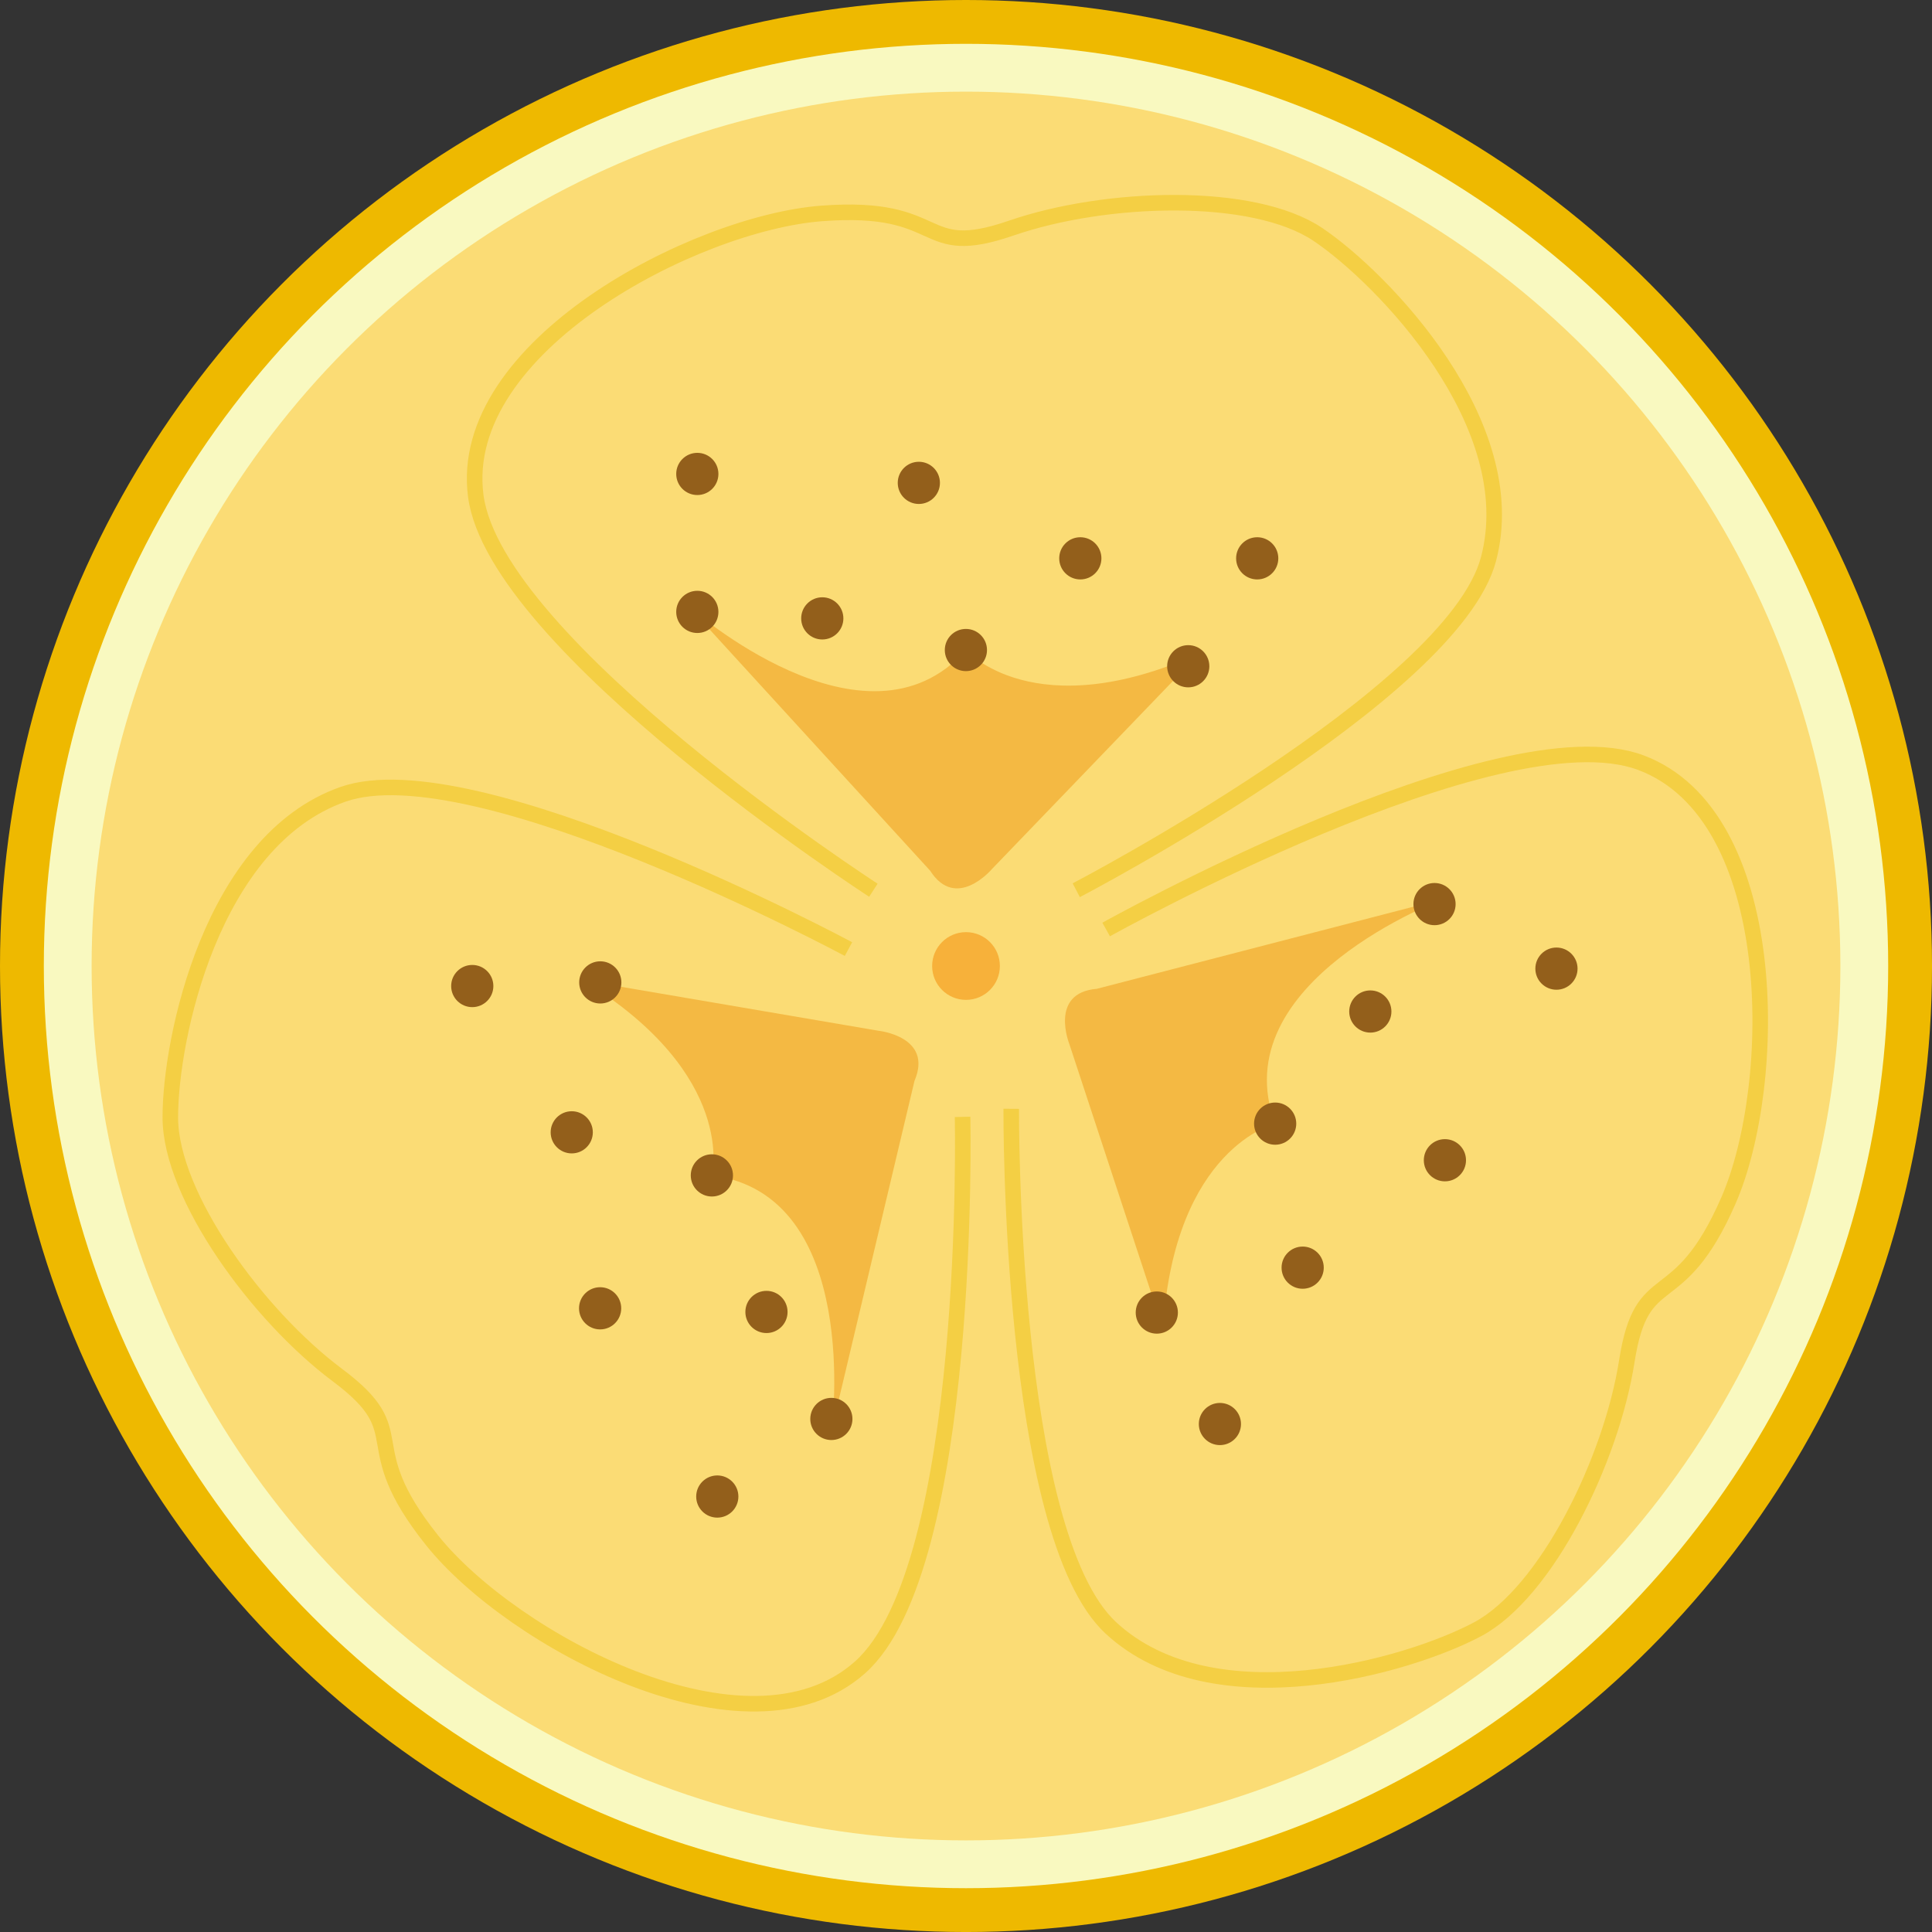 <?xml version="1.0" encoding="iso-8859-1"?>
<!-- Generator: Adobe Illustrator 17.0.0, SVG Export Plug-In . SVG Version: 6.00 Build 0)  -->
<!DOCTYPE svg PUBLIC "-//W3C//DTD SVG 1.1//EN" "http://www.w3.org/Graphics/SVG/1.1/DTD/svg11.dtd">
<svg version="1.1" id="Capa_1" xmlns="http://www.w3.org/2000/svg" xmlns:xlink="http://www.w3.org/1999/xlink" x="0px" y="0px"
	 width="124.193px" height="124.193px" viewBox="0 0 124.193 124.193" style="enable-background:new 0 0 124.193 124.193;"
	 xml:space="preserve">
<rect x="0" y="0" width="124.193" height="124.193" fill="#333333" stroke="none"/>
<circle style="fill:#EEB900;" cx="62.097" cy="62.097" r="62.097"/>
<circle style="fill:#F9F9C0;" cx="62.097" cy="62.097" r="59.28"/>
<circle style="fill:#FBDC75;" cx="62.096" cy="62.097" r="56.207"/>
<g>
	<path style="fill:none;stroke:#F4CF44;stroke-miterlimit:10;" d="M69.184,57.226c0,0,24.204-12.624,26.499-21.283
		c2.295-8.659-6.782-18.048-10.955-20.865c-4.173-2.817-13.667-2.503-19.717-0.417c-6.051,2.086-4.069-1.566-12.206-0.94
		c-8.137,0.627-23.474,8.555-22.222,18.153c1.252,9.598,25.56,25.352,25.56,25.352"/>
	<path style="fill:#F4B943;" d="M59.795,55.974L44.25,38.969c0,0,11.372,10.119,17.84,2.816c0,0,4.381,5.008,15.023,0.209
		L63.759,55.87C63.759,55.87,61.464,58.582,59.795,55.974z"/>
	<circle style="fill:#935F1B;" cx="62.09" cy="41.785" r="1.356"/>
	<circle style="fill:#935F1B;" cx="69.445" cy="35.891" r="1.356"/>
	<circle style="fill:#935F1B;" cx="80.816" cy="35.891" r="1.356"/>
	<circle style="fill:#935F1B;" cx="76.383" cy="42.828" r="1.356"/>
	<circle style="fill:#935F1B;" cx="44.825" cy="39.334" r="1.356"/>
	<circle style="fill:#935F1B;" cx="44.825" cy="30.466" r="1.356"/>
	<circle style="fill:#935F1B;" cx="59.065" cy="31.04" r="1.356"/>
	<circle style="fill:#935F1B;" cx="52.858" cy="39.751" r="1.356"/>
</g>
<g>
	<path style="fill:none;stroke:#F4CF44;stroke-miterlimit:10;" d="M65.004,71.276c0,0-0.167,27.298,6.413,33.377
		c6.578,6.08,19.123,2.45,23.564,0.08c4.442-2.37,8.607-10.908,9.594-17.231c0.987-6.324,3.288-2.864,6.541-10.349
		c3.253-7.485,3.42-24.748-5.649-28.132C96.4,45.637,71.106,59.75,71.106,59.75"/>
	<path style="fill:#F4B943;" d="M70.505,63.563l22.3-5.783c0,0-14.263,5.318-10.835,14.451c0,0-6.476,1.529-7.212,13.179
		l-6.017-18.293C68.741,67.116,67.417,63.82,70.505,63.563z"/>
	<circle style="fill:#935F1B;" cx="81.97" cy="72.23" r="1.356"/>
	<circle style="fill:#935F1B;" cx="83.738" cy="81.488" r="1.356"/>
	<circle style="fill:#935F1B;" cx="78.418" cy="91.539" r="1.355"/>
	<circle style="fill:#935F1B;" cx="74.362" cy="84.374" r="1.356"/>
	<circle style="fill:#935F1B;" cx="92.214" cy="58.117" r="1.356"/>
	<circle style="fill:#935F1B;" cx="100.052" cy="62.266" r="1.356"/>
	<circle style="fill:#935F1B;" cx="92.882" cy="74.583" r="1.356"/>
	<circle style="fill:#935F1B;" cx="88.087" cy="65.022" r="1.356"/>
</g>
<g>
	<path style="fill:none;stroke:#F4CF44;stroke-miterlimit:10;" d="M54.542,61.009c0,0-24.048-12.919-32.5-9.947
		c-8.45,2.97-11.11,15.755-11.093,20.791c0.015,5.033,5.612,12.709,10.74,16.54c5.127,3.83,0.993,4.246,6.087,10.623
		c5.094,6.376,20.272,14.601,27.506,8.169c7.233-6.432,6.593-35.39,6.593-35.39"/>
	<path style="fill:#F4B943;" d="M58.786,69.479l-5.323,22.415c0,0,1.974-15.094-7.702-16.337c0,0,1.678-6.438-8.274-12.539
		l18.984,3.241C56.471,66.258,60.002,66.63,58.786,69.479z"/>
	<circle style="fill:#935F1B;" cx="45.761" cy="75.557" r="1.357"/>
	<circle style="fill:#935F1B;" cx="36.753" cy="72.788" r="1.355"/>
	<circle style="fill:#935F1B;" cx="30.358" cy="63.385" r="1.356"/>
	<circle style="fill:#935F1B;" cx="38.588" cy="63.151" r="1.356"/>
	<circle style="fill:#935F1B;" cx="53.442" cy="91.213" r="1.355"/>
	<circle style="fill:#935F1B;" cx="46.109" cy="96.2" r="1.356"/>
	<circle style="fill:#935F1B;" cx="38.577" cy="84.101" r="1.356"/>
	<circle style="fill:#935F1B;" cx="49.27" cy="84.335" r="1.356"/>
</g>
<circle style="fill:#F7B13A;" cx="62.097" cy="62.097" r="2.177"/>
</svg>
